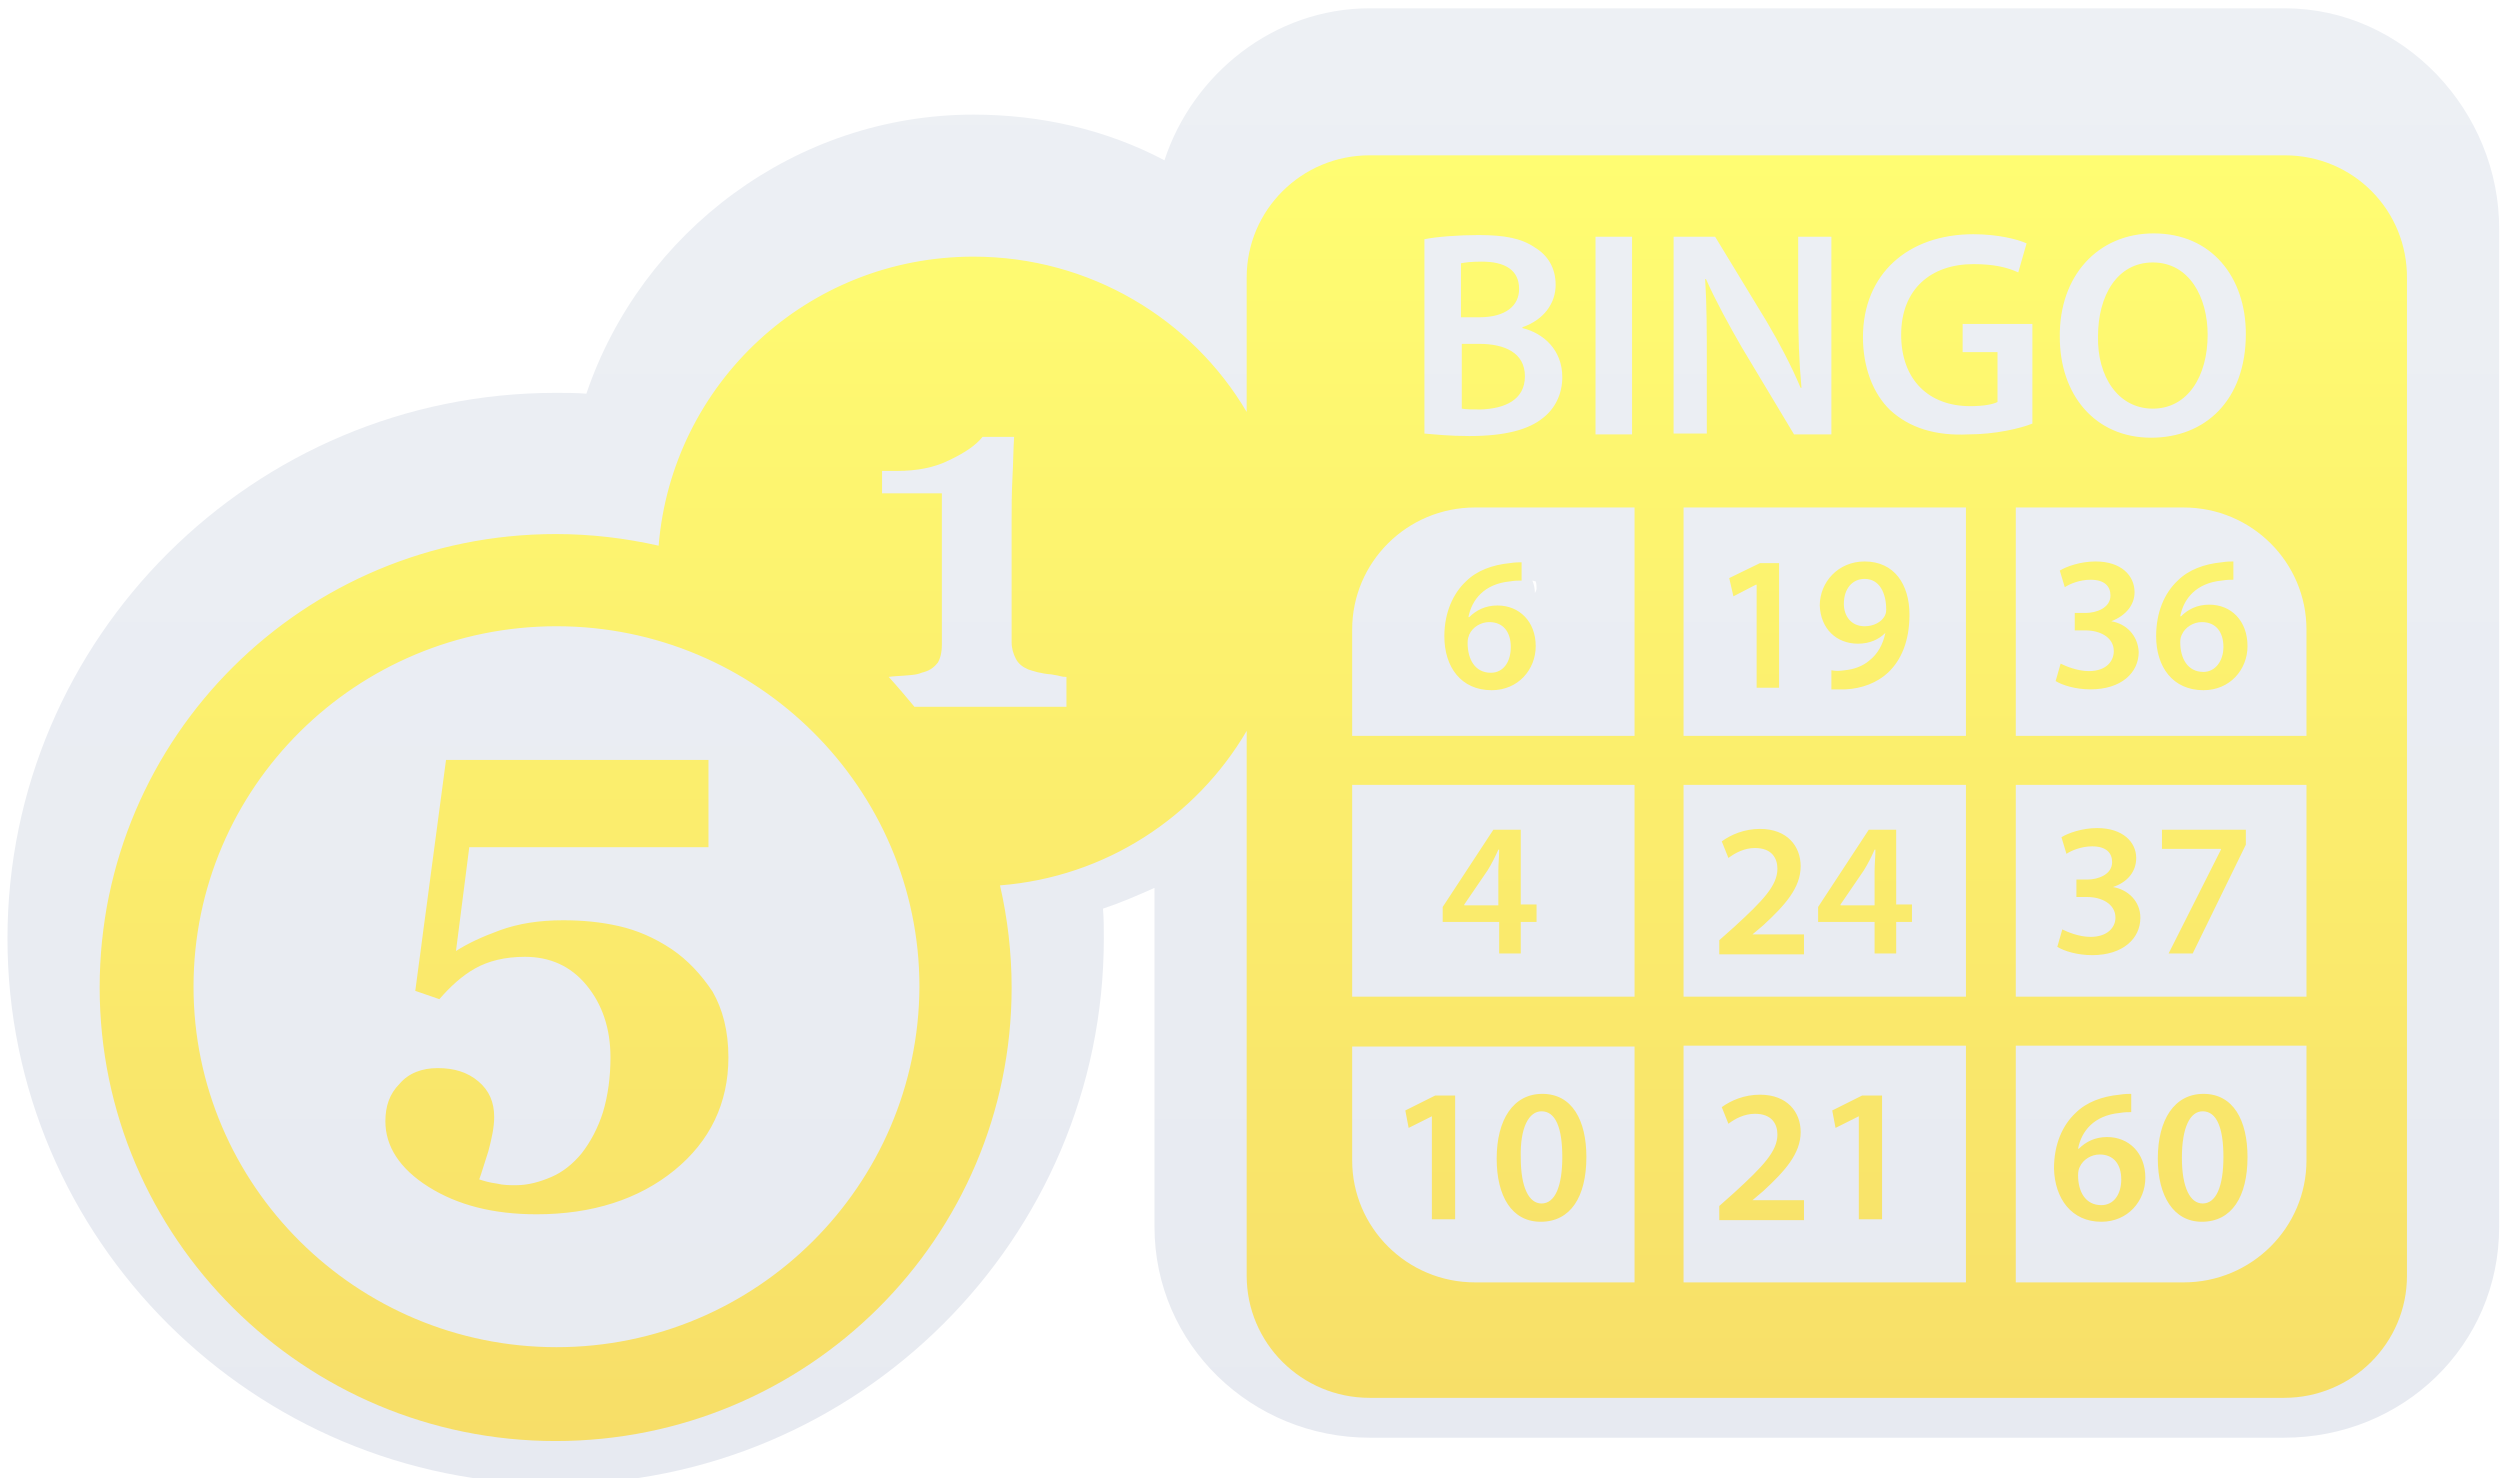<?xml version="1.0" encoding="UTF-8" standalone="no"?>
<svg width="301px" height="178px" viewBox="0 0 301 178" version="1.1" xmlns="http://www.w3.org/2000/svg" xmlns:xlink="http://www.w3.org/1999/xlink" xmlns:sketch="http://www.bohemiancoding.com/sketch/ns">
    <!-- Generator: Sketch 3.3.2 (12043) - http://www.bohemiancoding.com/sketch -->
    <title>bingo-selected</title>
    <desc>Created with Sketch.</desc>
    <defs>
        <linearGradient x1="50.015%" y1="-0.023%" x2="50.015%" y2="100.023%" id="linearGradient-1">
            <stop stop-color="#EDF0F4" offset="0%"></stop>
            <stop stop-color="#E7EAF1" offset="100%"></stop>
        </linearGradient>
        <filter x="-50%" y="-50%" width="200%" height="200%" filterUnits="objectBoundingBox" id="filter-2">
            <feOffset dx="0" dy="1" in="SourceAlpha" result="shadowOffsetInner1"></feOffset>
            <feGaussianBlur stdDeviation="2" in="shadowOffsetInner1" result="shadowBlurInner1"></feGaussianBlur>
            <feComposite in="shadowBlurInner1" in2="SourceAlpha" operator="arithmetic" k2="-1" k3="1" result="shadowInnerInner1"></feComposite>
            <feColorMatrix values="0 0 0 0 0   0 0 0 0 0   0 0 0 0 0  0 0 0 0.21 0" in="shadowInnerInner1" type="matrix" result="shadowMatrixInner1"></feColorMatrix>
            <feMerge>
                <feMergeNode in="SourceGraphic"></feMergeNode>
                <feMergeNode in="shadowMatrixInner1"></feMergeNode>
            </feMerge>
        </filter>
        <linearGradient x1="49.964%" y1="100.052%" x2="49.964%" y2="0.007%" id="linearGradient-3">
            <stop stop-color="#F7DE68" offset="0%"></stop>
            <stop stop-color="#FFFD72" offset="100%"></stop>
        </linearGradient>
        <filter x="-50%" y="-50%" width="200%" height="200%" filterUnits="objectBoundingBox" id="filter-4">
            <feOffset dx="0" dy="1" in="SourceAlpha" result="shadowOffsetOuter1"></feOffset>
            <feGaussianBlur stdDeviation="1" in="shadowOffsetOuter1" result="shadowBlurOuter1"></feGaussianBlur>
            <feColorMatrix values="0 0 0 0 0   0 0 0 0 0   0 0 0 0 0  0 0 0 0.35 0" in="shadowBlurOuter1" type="matrix" result="shadowMatrixOuter1"></feColorMatrix>
            <feOffset dx="0" dy="3" in="SourceAlpha" result="shadowOffsetOuter2"></feOffset>
            <feGaussianBlur stdDeviation="2" in="shadowOffsetOuter2" result="shadowBlurOuter2"></feGaussianBlur>
            <feColorMatrix values="0 0 0 0 0   0 0 0 0 0   0 0 0 0 0  0 0 0 0.209 0" in="shadowBlurOuter2" type="matrix" result="shadowMatrixOuter2"></feColorMatrix>
            <feOffset dx="0" dy="3" in="SourceAlpha" result="shadowOffsetInner1"></feOffset>
            <feGaussianBlur stdDeviation="1.5" in="shadowOffsetInner1" result="shadowBlurInner1"></feGaussianBlur>
            <feComposite in="shadowBlurInner1" in2="SourceAlpha" operator="arithmetic" k2="-1" k3="1" result="shadowInnerInner1"></feComposite>
            <feColorMatrix values="0 0 0 0 1   0 0 0 0 1   0 0 0 0 1  0 0 0 0.35 0" in="shadowInnerInner1" type="matrix" result="shadowMatrixInner1"></feColorMatrix>
            <feMerge>
                <feMergeNode in="shadowMatrixOuter1"></feMergeNode>
                <feMergeNode in="shadowMatrixOuter2"></feMergeNode>
                <feMergeNode in="SourceGraphic"></feMergeNode>
                <feMergeNode in="shadowMatrixInner1"></feMergeNode>
            </feMerge>
        </filter>
    </defs>
    <g id="bingo-selected" stroke="none" stroke-width="1" fill="none" fill-rule="evenodd" sketch:type="MSPage">
        <g sketch:type="MSLayerGroup" id="Shape">
            <path d="M275.1,0 L164.9,0 C153.4,0 143.6,7.9 140.2,18.3 C133.2,14.6 125.3,12.8 117.2,12.8 C95.8,12.8 77.2,26.9 70.6,46.4 C69.4,46.3 68.1,46.3 66.9,46.3 C30.5,46.3 0.9,75.8 0.9,112 C0.9,148.2 30.5,177.7 66.9,177.7 C103.3,177.7 132.9,148.2 132.9,112 C132.9,110.8 132.9,109.6 132.8,108.4 C134.9,107.7 137,106.8 139,105.9 L139,146.7 C139,160.9 150.7,172.1 164.9,172.1 L275,172.1 C289.3,172.1 300.9,161 300.9,146.7 L300.9,26.7 C301,12.4 289.4,0 275.1,0 L275.1,0 Z M184.8,70.4 C184.8,69.9 184.7,69.4 184.5,68.9 L184.9,69 C185,69.3 185,69.6 185,69.8 C185,69.9 185,70.1 184.8,70.4 L184.8,70.4 L184.8,70.4 Z" fill="url(#linearGradient-1)" filter="url(#filter-2)" sketch:type="MSShapeGroup"></path>
            <path d="M275.1,11.7 L164.9,11.7 C156.7,11.7 150.1,18.3 150.1,26.4 L150.1,42.6 C143.5,31.4 131.2,23.9 117.2,23.9 C97.2,23.9 80.9,39.2 79.3,58.7 C75.3,57.8 71.2,57.3 66.9,57.3 C36.6,57.3 12,81.7 12,111.9 C12,142 36.6,166.5 66.9,166.5 C97.2,166.5 121.8,142.1 121.8,111.9 C121.8,107.7 121.3,103.5 120.4,99.6 C133.1,98.6 144,91.4 150.1,81 L150.1,146.6 C150.1,154.7 156.7,161.3 164.9,161.3 L275,161.3 C283.2,161.3 289.8,154.7 289.8,146.6 L289.8,26.6 C289.9,18.3 283.3,11.7 275.1,11.7 Z M259.2,42.2 C263.4,42.2 265.8,38.3 265.8,33.3 C265.8,28.8 263.6,24.6 259.2,24.6 C254.9,24.6 252.6,28.6 252.6,33.5 C252.5,38.3 255,42.2 259.2,42.2 Z M182.9,27.8 C182.9,25.5 181.2,24.5 178.4,24.5 C177.1,24.5 176.4,24.6 175.9,24.7 L175.9,31.2 L178.1,31.2 C181.3,31.2 182.9,29.8 182.9,27.8 Z M183.6,38.3 C183.6,35.5 181.2,34.4 178.1,34.4 L176,34.4 L176,42.2 C176.6,42.3 177.3,42.3 178.3,42.3 C181.1,42.2 183.6,41.2 183.6,38.3 Z M67,155.2 C42.9,155.2 23.3,135.7 23.3,111.8 C23.3,87.8 42.9,68.4 67,68.4 C91.1,68.4 110.7,87.9 110.7,111.8 C110.6,135.7 91.1,155.2 67,155.2 L67,155.2 Z M128.4,78.1 L110.1,78.1 C109.1,76.9 108.1,75.7 107,74.5 C107.6,74.4 108.4,74.4 109.4,74.3 C110.8,74.2 110.8,74 111.3,73.9 C112,73.7 112.5,73.3 112.9,72.8 C113.2,72.3 113.4,71.6 113.4,70.6 L113.4,52.4 L106.2,52.4 L106.2,49.7 L108,49.7 C110.4,49.7 112.5,49.3 114.3,48.4 C116.2,47.5 117.5,46.6 118.3,45.6 L122.1,45.6 C122,47 122,48.7 121.9,50.5 C121.8,52.4 121.8,54.1 121.8,55.6 L121.8,70.3 C121.8,71.1 122,71.7 122.3,72.3 C122.6,72.9 123.1,73.3 123.8,73.6 C124.4,73.8 125.3,74.1 126.6,74.2 C127.9,74.4 127.7,74.5 128.4,74.5 L128.4,78.1 L128.4,78.1 Z M259.3,21.1 C266.3,21.1 270.4,26.4 270.4,33.2 C270.4,41.2 265.5,45.7 259,45.7 C252.2,45.7 248,40.5 248,33.6 C247.9,26.2 252.6,21.1 259.3,21.1 L259.3,21.1 Z M192.1,21.5 L196.5,21.5 L196.5,45.3 L192.1,45.3 L192.1,21.5 L192.1,21.5 Z M178,21.3 C181.2,21.3 183.2,21.7 184.8,22.8 C186.3,23.7 187.3,25.2 187.3,27.3 C187.3,29.5 185.9,31.5 183.3,32.4 L183.3,32.5 C185.8,33.1 188.1,35.1 188.1,38.4 C188.1,40.5 187.2,42.2 185.8,43.3 C184.1,44.7 181.3,45.5 176.9,45.5 C174.5,45.5 172.7,45.3 171.5,45.2 L171.5,21.8 C173,21.5 175.6,21.3 178,21.3 L178,21.3 Z M196.8,147.4 L177.6,147.4 C169.4,147.4 162.8,140.8 162.8,132.7 L162.8,119 L196.8,119 L196.8,147.4 L196.8,147.4 Z M196.8,113 L162.8,113 L162.8,87.5 L196.8,87.5 L196.8,113 L196.8,113 Z M196.8,81.6 L162.8,81.6 L162.8,68.8 C162.8,60.7 169.4,54.1 177.6,54.1 L196.8,54.1 L196.8,81.6 L196.8,81.6 Z M201.5,21.5 L201.5,21.5 L206.5,21.5 L212.7,31.7 C214.3,34.4 215.7,37.1 216.8,39.7 L216.9,39.7 C216.6,36.5 216.5,33.4 216.5,29.8 L216.5,21.5 L220.5,21.5 L220.5,45.3 L216,45.3 L209.7,34.8 C208.2,32.2 206.6,29.3 205.4,26.6 L205.3,26.6 C205.5,29.7 205.5,32.8 205.5,36.7 L205.5,45.2 L201.5,45.2 L201.5,21.5 L201.5,21.5 Z M236.7,147.4 L202.7,147.4 L202.7,118.9 L236.7,118.9 L236.7,147.4 L236.7,147.4 Z M236.7,113 L202.7,113 L202.7,87.5 L236.7,87.5 L236.7,113 L236.7,113 Z M236.7,81.6 L202.7,81.6 L202.7,54.1 L236.7,54.1 L236.7,81.6 L236.7,81.6 Z M227.6,42.4 C225.5,40.4 224.3,37.2 224.3,33.6 C224.3,26 229.7,21.2 237.6,21.2 C240.5,21.2 242.9,21.8 244,22.3 L243,25.8 C241.7,25.2 240.1,24.8 237.6,24.8 C232.5,24.8 228.9,27.8 228.9,33.3 C228.9,38.7 232.2,41.9 237.2,41.9 C238.8,41.9 239.9,41.7 240.5,41.4 L240.5,35.4 L236.3,35.4 L236.3,32 L244.7,32 L244.7,44 C243.2,44.6 240.2,45.3 237,45.3 C233,45.5 229.9,44.5 227.6,42.4 L227.6,42.4 Z M277.7,132.7 C277.7,140.8 271.1,147.4 262.9,147.4 L242.7,147.4 L242.7,118.9 L277.7,118.9 L277.7,132.7 L277.7,132.7 Z M277.7,113 L242.7,113 L242.7,87.5 L277.7,87.5 L277.7,113 L277.7,113 Z M277.7,81.6 L242.7,81.6 L242.7,54.1 L262.9,54.1 C271.1,54.1 277.7,60.7 277.7,68.8 L277.7,81.6 Z M173.9,69.6 C173.9,73.3 175.9,76.1 179.6,76.1 C182.8,76.1 184.9,73.6 184.9,70.8 C184.9,67.8 182.9,65.9 180.3,65.9 C178.8,65.9 177.7,66.5 176.9,67.3 L176.8,67.3 C177.2,65.2 178.7,63.3 181.8,63 C182.4,62.9 182.8,62.9 183.2,62.9 L183.2,60.7 C182.9,60.7 182.4,60.7 181.8,60.8 C179.7,61 177.8,61.7 176.5,63 C175,64.4 173.9,66.7 173.9,69.6 Z M176.9,69.4 C177.3,68.5 178.3,67.9 179.3,67.9 C181,67.9 181.9,69.1 181.9,70.9 C181.9,72.7 181,74 179.5,74 C177.6,74 176.7,72.4 176.7,70.4 C176.7,69.9 176.8,69.7 176.9,69.4 Z M211.4,63.4 L211.5,63.4 L211.5,75.8 L214.2,75.8 L214.2,60.8 L211.9,60.8 L208.2,62.6 L208.7,64.8 L211.4,63.4 Z M223.7,70.5 C225.1,70.5 226.2,70 227,69.2 C226.7,70.6 226.1,71.7 225.1,72.5 C224.3,73.2 223.2,73.6 222.1,73.7 C221.4,73.8 221,73.8 220.5,73.7 L220.5,76 L222.2,76 C224.2,75.9 226,75.2 227.3,74 C228.9,72.5 229.9,70.2 229.9,67 C229.9,63.4 228.1,60.6 224.5,60.6 C221.3,60.6 219.1,63.1 219.1,65.9 C219.2,68.7 221.1,70.5 223.7,70.5 Z M224.5,62.7 C226.3,62.7 227.1,64.4 227.1,66.4 C227.1,66.8 227,67 226.9,67.2 C226.5,67.9 225.6,68.4 224.5,68.4 C222.9,68.4 222,67.2 222,65.7 C222,63.9 223,62.7 224.5,62.7 Z M254.2,67.8 C256,67.1 257,65.8 257,64.3 C257,62.3 255.4,60.6 252.3,60.6 C250.5,60.6 248.8,61.2 248,61.7 L248.6,63.7 C249.2,63.3 250.4,62.8 251.7,62.8 C253.4,62.8 254.1,63.6 254.1,64.7 C254.1,66.2 252.4,66.8 251.1,66.8 L249.8,66.8 L249.8,68.9 L251.1,68.9 C252.8,68.9 254.5,69.7 254.5,71.4 C254.5,72.6 253.6,73.8 251.5,73.8 C250.1,73.8 248.7,73.2 248.1,72.9 L247.5,75 C248.3,75.5 249.9,76 251.7,76 C255.4,76 257.5,74 257.5,71.5 C257.4,69.5 256,68.1 254.2,67.8 Z M266,65.8 C264.5,65.8 263.4,66.4 262.6,67.2 L262.5,67.2 C262.9,65.1 264.4,63.2 267.5,62.9 C268.1,62.8 268.5,62.8 268.9,62.8 L268.9,60.6 C268.6,60.6 268.1,60.6 267.5,60.7 C265.4,60.9 263.5,61.6 262.2,62.9 C260.6,64.4 259.6,66.7 259.6,69.6 C259.6,73.3 261.6,76.1 265.3,76.1 C268.5,76.1 270.6,73.6 270.6,70.8 C270.6,67.7 268.6,65.8 266,65.8 Z M265.3,73.9 C263.4,73.9 262.5,72.3 262.5,70.3 C262.5,69.9 262.6,69.6 262.7,69.4 C263.1,68.5 264.1,67.9 265.1,67.9 C266.8,67.9 267.7,69.1 267.7,70.9 C267.7,72.6 266.7,73.9 265.3,73.9 Z M180.4,107.8 L183.1,107.8 L183.1,104 L185,104 L185,101.9 L183.1,101.9 L183.1,92.9 L179.8,92.9 L173.7,102.2 L173.7,104 L180.5,104 L180.5,107.8 L180.4,107.8 Z M176.3,101.9 L179.1,97.8 C179.6,97 180,96.2 180.4,95.3 L180.5,95.3 C180.5,96.2 180.4,97 180.4,97.9 L180.4,102 L176.3,102 L176.3,101.9 Z M217.2,105.5 L211,105.5 L212.3,104.4 C214.9,102 216.8,99.9 216.8,97.3 C216.8,94.9 215.2,92.8 211.9,92.8 C210,92.8 208.4,93.5 207.3,94.3 L208.1,96.3 C208.9,95.7 210,95.1 211.3,95.1 C213.3,95.1 214,96.3 214,97.6 C214,99.6 212.3,101.4 208.8,104.6 L207,106.2 L207,107.9 L217.2,107.9 L217.2,105.5 Z M225.6,107.8 L228.3,107.8 L228.3,104 L230.2,104 L230.2,101.9 L228.3,101.9 L228.3,92.9 L225,92.9 L218.9,102.2 L218.9,104 L225.7,104 L225.7,107.8 L225.6,107.8 Z M221.6,101.9 L224.4,97.8 C224.9,97 225.3,96.2 225.7,95.3 L225.8,95.3 C225.8,96.2 225.7,97 225.7,97.9 L225.7,102 L221.6,102 L221.6,101.9 Z M251.7,105.8 C250.3,105.8 248.9,105.2 248.3,104.9 L247.7,107 C248.5,107.5 250.1,108 251.9,108 C255.6,108 257.7,106 257.7,103.5 C257.7,101.5 256.2,100.1 254.4,99.8 C256.2,99.2 257.2,97.9 257.2,96.3 C257.2,94.4 255.6,92.7 252.5,92.7 C250.7,92.7 249,93.3 248.2,93.8 L248.8,95.8 C249.4,95.4 250.6,94.9 251.9,94.9 C253.6,94.9 254.3,95.7 254.3,96.8 C254.3,98.3 252.6,98.9 251.3,98.9 L250,98.9 L250,101 L251.3,101 C253,101 254.7,101.8 254.7,103.5 C254.7,104.6 253.8,105.8 251.7,105.8 Z M267.4,95.3 L261.1,107.8 L264,107.8 L270.4,94.7 L270.4,92.9 L260.3,92.9 L260.3,95.2 L267.4,95.2 L267.4,95.3 Z M172.4,127.4 L172.4,139.8 L175.2,139.8 L175.2,124.9 L172.8,124.9 L169.2,126.7 L169.6,128.8 L172.4,127.4 Z M185.5,140.1 C189.1,140.1 191,137.1 191,132.3 C191,127.9 189.3,124.7 185.7,124.7 C182.2,124.7 180.2,127.8 180.2,132.5 C180.2,137 182,140.1 185.5,140.1 Z M185.6,126.8 C187.3,126.8 188.1,128.8 188.1,132.3 C188.1,135.9 187.2,137.9 185.6,137.9 C184.1,137.9 183.1,136 183.1,132.4 C183,128.7 184.1,126.8 185.6,126.8 Z M217.2,137.5 L211,137.5 L212.3,136.4 C214.9,134 216.8,131.9 216.8,129.3 C216.8,126.9 215.2,124.8 211.9,124.8 C210,124.8 208.4,125.5 207.3,126.3 L208.1,128.3 C208.9,127.7 210,127.1 211.3,127.1 C213.3,127.1 214,128.3 214,129.6 C214,131.6 212.3,133.4 208.8,136.6 L207,138.2 L207,139.9 L217.2,139.9 L217.2,137.5 Z M223.8,127.4 L223.8,139.8 L226.6,139.8 L226.6,124.9 L224.2,124.9 L220.6,126.7 L221,128.8 L223.8,127.4 Z M253,140.1 C256.2,140.1 258.3,137.6 258.3,134.8 C258.3,131.8 256.3,129.9 253.7,129.9 C252.2,129.9 251.1,130.5 250.3,131.3 L250.2,131.3 C250.6,129.2 252.1,127.3 255.2,127 C255.8,126.9 256.2,126.9 256.6,126.9 L256.6,124.7 C256.3,124.7 255.8,124.7 255.2,124.8 C253.1,125 251.2,125.7 249.9,127 C248.3,128.5 247.3,130.8 247.3,133.7 C247.4,137.3 249.4,140.1 253,140.1 Z M250.4,133.5 C250.8,132.6 251.8,132 252.8,132 C254.5,132 255.4,133.2 255.4,135 C255.4,136.8 254.5,138.1 253,138.1 C251.1,138.1 250.2,136.5 250.2,134.5 C250.2,134 250.3,133.7 250.4,133.5 Z M265.1,140.1 C268.7,140.1 270.6,137.1 270.6,132.3 C270.6,127.9 268.9,124.7 265.3,124.7 C261.8,124.7 259.8,127.8 259.8,132.5 C259.8,137 261.7,140.1 265.1,140.1 Z M265.2,126.8 C266.9,126.8 267.7,128.8 267.7,132.3 C267.7,135.9 266.8,137.9 265.2,137.9 C263.7,137.9 262.7,136 262.7,132.4 C262.7,128.7 263.7,126.8 265.2,126.8 Z M80.9,107.3 C78.8,105.9 76.7,105 74.5,104.5 C72.3,104 70.1,103.8 67.8,103.8 C64.9,103.8 62.4,104.2 60.2,105 C58,105.8 56.3,106.6 54.9,107.5 L56.5,95 L85.3,95 L85.3,84.5 L53.7,84.5 L50,112.3 L52.9,113.3 C54.2,111.8 55.6,110.5 57.2,109.6 C58.8,108.7 60.8,108.2 63.2,108.2 C66.2,108.2 68.7,109.3 70.6,111.6 C72.5,113.9 73.5,116.8 73.5,120.3 C73.5,122.7 73.2,124.9 72.6,126.9 C72,128.8 71.1,130.5 70,131.9 C69,133.1 67.8,134.1 66.4,134.7 C65,135.3 63.6,135.7 62.1,135.7 C61.4,135.7 60.6,135.7 59.8,135.5 C59,135.4 58.3,135.2 57.7,135 C58,134.2 58.3,133.1 58.8,131.6 C59.2,130.1 59.5,128.7 59.5,127.5 C59.5,125.7 58.9,124.3 57.6,123.2 C56.3,122.1 54.7,121.6 52.7,121.6 C50.8,121.6 49.2,122.2 48.1,123.5 C46.9,124.7 46.4,126.2 46.4,128 C46.4,131 48.1,133.7 51.6,135.9 C55.1,138.1 59.4,139.2 64.6,139.2 C71.3,139.2 76.9,137.4 81.2,133.9 C85.5,130.4 87.7,125.8 87.7,120.3 C87.7,117.1 87,114.5 85.8,112.4 C84.4,110.3 82.8,108.6 80.9,107.3 Z" fill="url(#linearGradient-3)" filter="url(#filter-4)" sketch:type="MSShapeGroup"></path>
        </g>
    </g>
</svg>